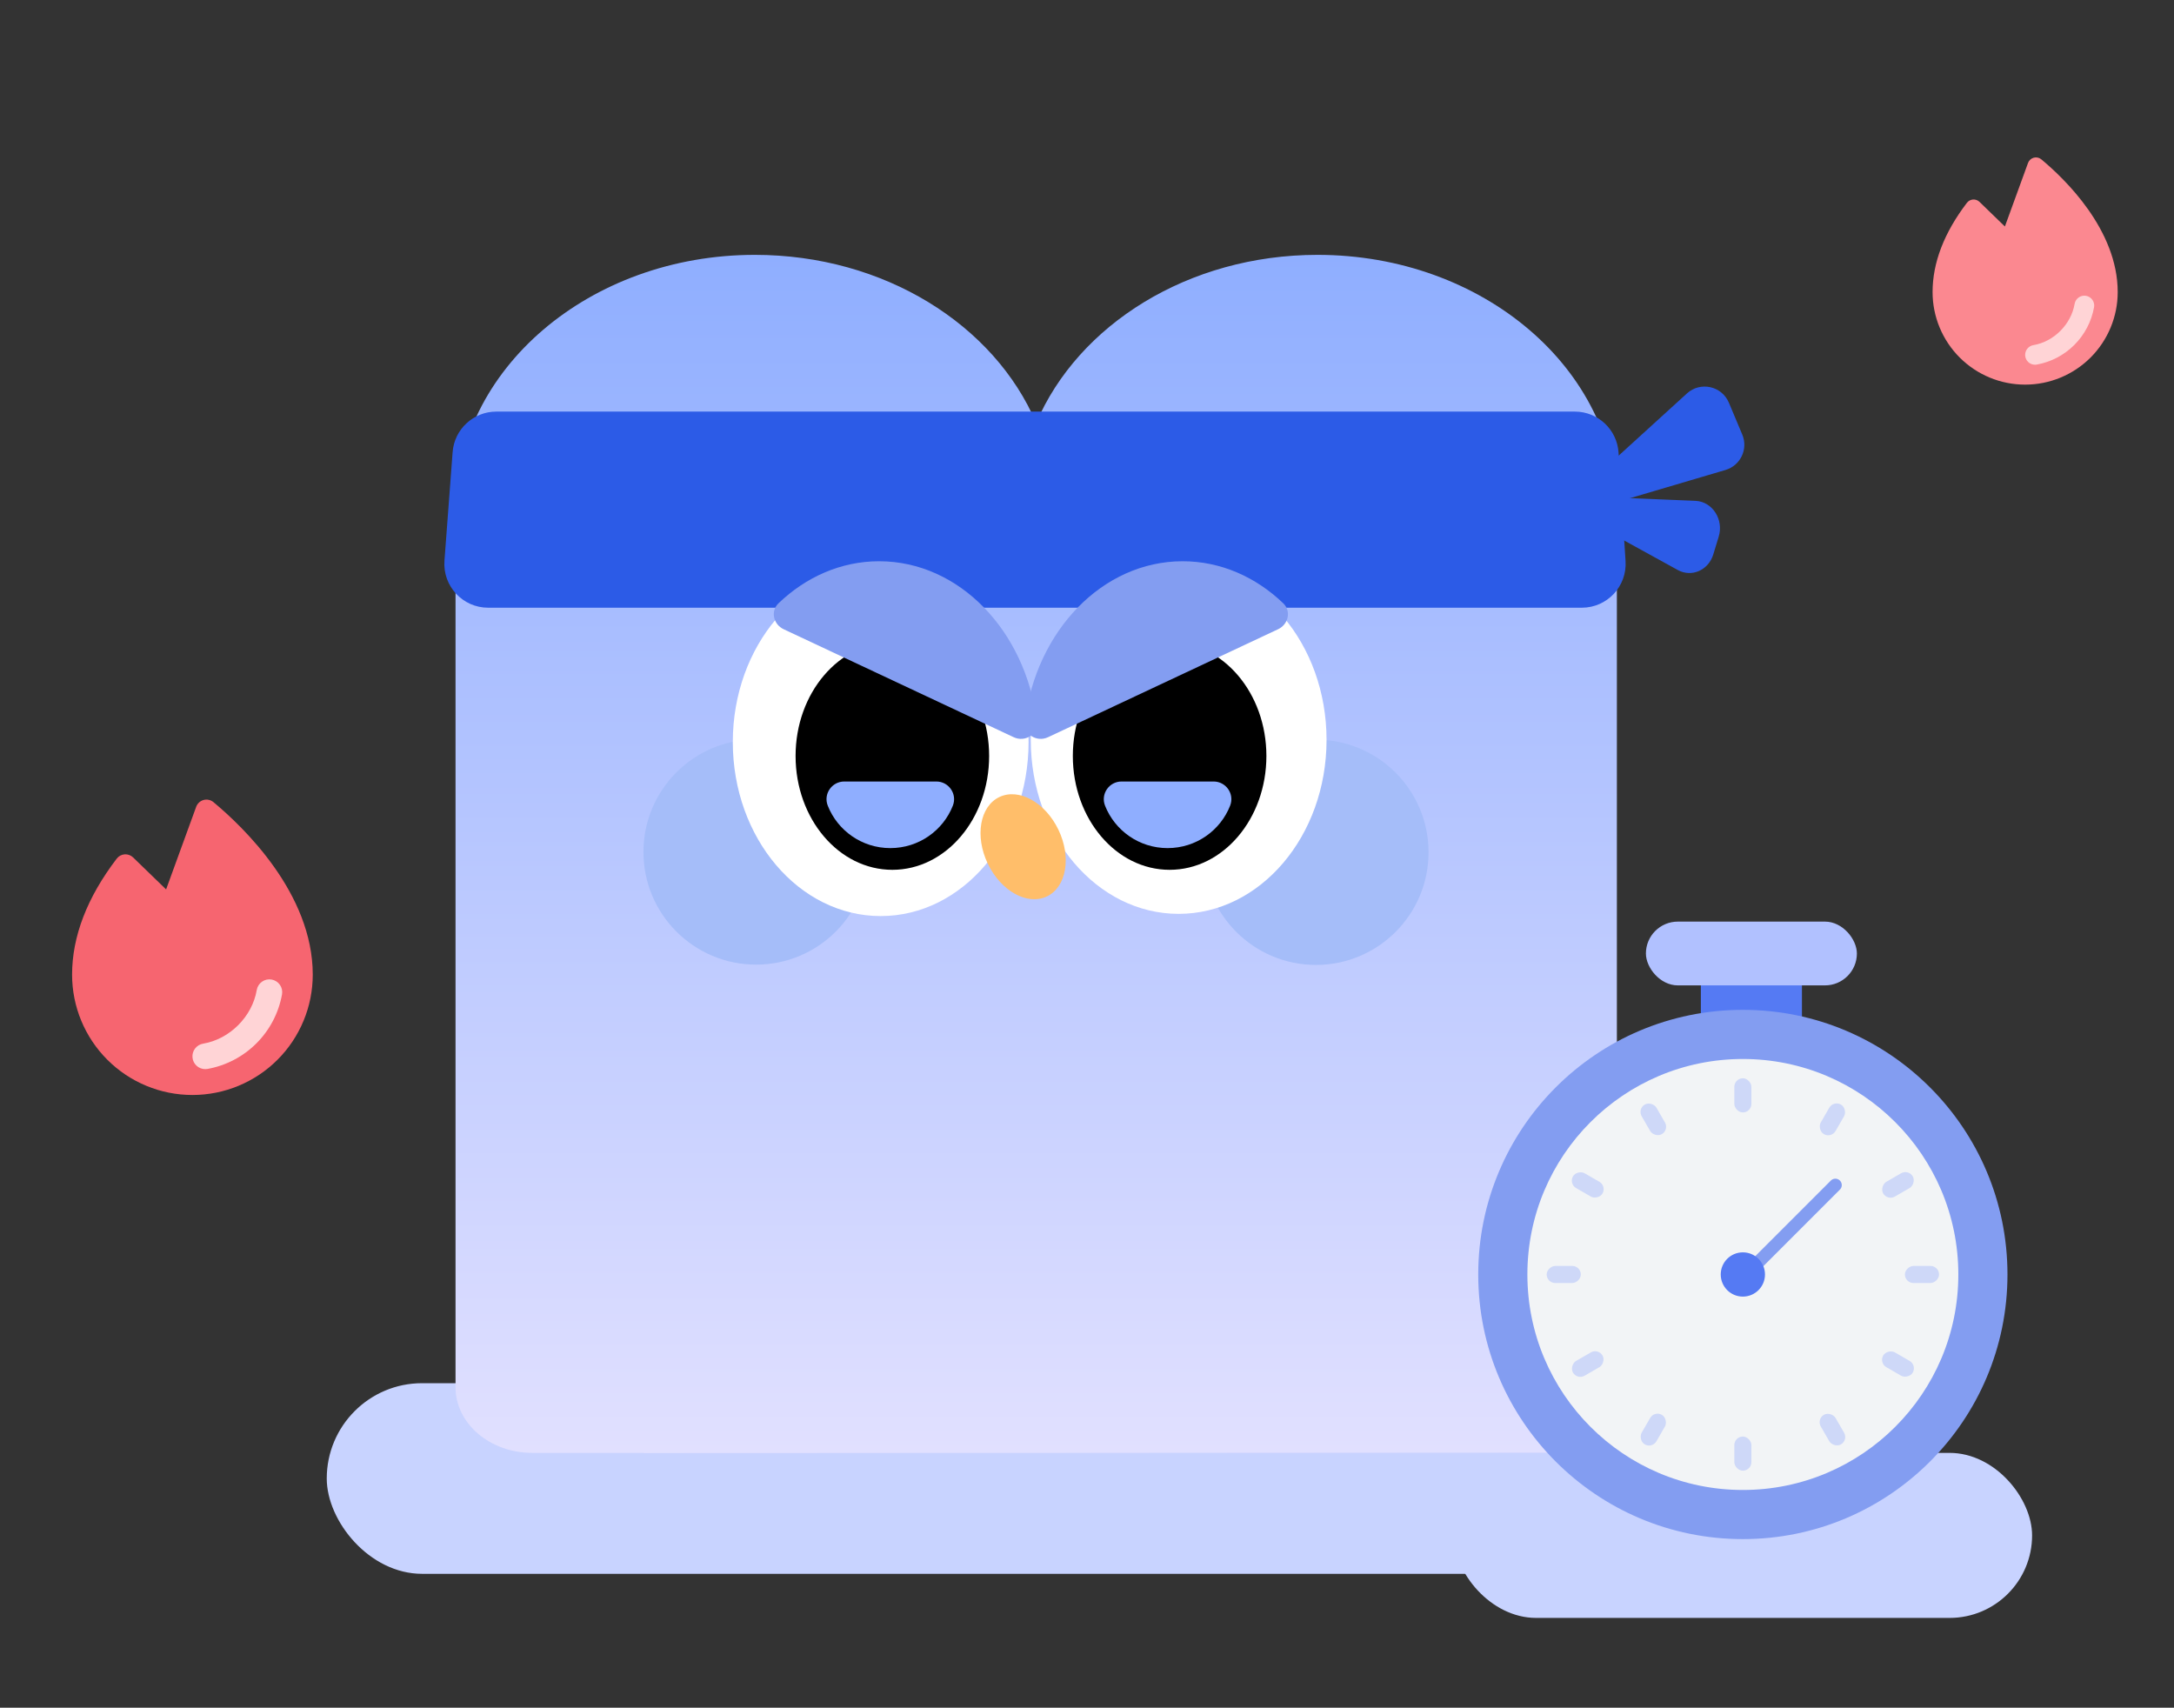 <svg width="303" height="238" viewBox="0 0 303 238" fill="none" xmlns="http://www.w3.org/2000/svg">
<rect x="0" y="0" width="303" height="238" fill="#333333" stroke="none"/>
<rect x="45.541" y="192.769" width="205.906" height="26.568" rx="13.284" fill="#C8D3FF"/>
<rect x="202.599" y="202.482" width="80.623" height="23" rx="11.5" fill="#C8D3FF"/>
<path d="M278.816 174.288C278.816 158.729 266.181 146.093 250.622 146.093H89.731V202.475H250.629C266.188 202.475 278.823 189.839 278.823 174.28L278.816 174.288Z" fill="url(#paint0_linear_1653_35359)"/>
<path d="M105.209 35.518C123.233 35.518 138.588 45.28 144.42 58.951C150.253 45.28 165.608 35.518 183.631 35.518C206.671 35.518 225.351 51.47 225.351 71.156V202.482H74.193C68.28 202.482 63.49 198.391 63.49 193.339V71.156C63.49 51.478 82.17 35.518 105.209 35.518Z" fill="url(#paint1_linear_1653_35359)"/>
<path d="M183.407 134.477C174.737 134.477 167.709 127.449 167.709 118.78C167.709 110.11 174.737 103.082 183.407 103.082C192.076 103.082 199.104 110.11 199.104 118.78C199.104 127.449 192.076 134.477 183.407 134.477Z" fill="#A5BDF9"/>
<path d="M105.379 134.435C96.709 134.435 89.681 127.407 89.681 118.738C89.681 110.068 96.709 103.04 105.379 103.04C114.048 103.04 121.076 110.068 121.076 118.738C121.076 127.407 114.048 134.435 105.379 134.435Z" fill="#A5BDF9"/>
<path d="M164.275 127.362C152.892 127.362 143.663 116.505 143.663 103.112C143.663 89.719 152.892 78.862 164.275 78.862C175.659 78.862 184.887 89.719 184.887 103.112C184.887 116.505 175.659 127.362 164.275 127.362Z" fill="white"/>
<path d="M122.746 127.669C111.362 127.669 102.134 116.812 102.134 103.419C102.134 90.026 111.362 79.169 122.746 79.169C134.129 79.169 143.357 90.026 143.357 103.419C143.357 116.812 134.129 127.669 122.746 127.669Z" fill="white"/>
<path d="M163.015 121.223C155.565 121.223 149.526 114.12 149.526 105.357C149.526 96.595 155.565 89.492 163.015 89.492C170.464 89.492 176.503 96.595 176.503 105.357C176.503 114.12 170.464 121.223 163.015 121.223Z" fill="black"/>
<path d="M124.372 121.223C116.923 121.223 110.884 114.12 110.884 105.357C110.884 96.595 116.923 89.492 124.372 89.492C131.821 89.492 137.86 96.595 137.86 105.357C137.86 114.12 131.821 121.223 124.372 121.223Z" fill="black"/>
<path d="M137.672 120.364C135.841 116.54 136.561 112.384 139.281 111.081C142.002 109.779 145.691 111.823 147.523 115.647C149.354 119.471 148.634 123.627 145.914 124.93C143.193 126.233 139.504 124.189 137.672 120.364Z" fill="#FFBE6A"/>
<path d="M169.147 108.915C170.883 108.915 172.086 110.665 171.451 112.276C170.095 115.739 166.705 118.196 162.731 118.196C158.758 118.196 155.375 115.739 154.011 112.276C153.377 110.658 154.58 108.915 156.315 108.915H169.14H169.147Z" fill="#8FAEFF"/>
<path d="M130.502 108.915C132.237 108.915 133.44 110.665 132.806 112.276C131.45 115.739 128.059 118.196 124.086 118.196C120.112 118.196 116.729 115.739 115.366 112.276C114.731 110.658 115.934 108.915 117.67 108.915H130.495H130.502Z" fill="#8FAEFF"/>
<path d="M63.083 63.011C63.323 59.825 65.977 57.362 69.172 57.362H219.492C222.711 57.362 225.377 59.862 225.585 63.075L226.561 78.195C226.788 81.714 223.994 84.694 220.467 84.694H68.036C64.484 84.694 61.681 81.673 61.947 78.13L63.083 63.011Z" fill="#2C5BE7"/>
<path d="M235.117 54.831L223.57 65.346C223.029 65.838 222.721 66.536 222.721 67.268C222.721 69.006 224.392 70.254 226.058 69.762L240.49 65.498C242.584 64.879 243.676 62.578 242.829 60.565L240.961 56.12C239.98 53.788 236.987 53.128 235.117 54.831Z" fill="#2C5BE7"/>
<path d="M236.303 69.8L223.979 69.288C223.377 69.263 222.796 69.522 222.39 69.999C221.475 71.073 221.77 72.796 222.983 73.464L233.84 79.44C235.77 80.502 238.116 79.473 238.788 77.268L239.544 74.791C240.275 72.393 238.655 69.897 236.303 69.8Z" fill="#2C5BE7"/>
<path d="M122.526 78.219C133.696 78.219 142.941 87.911 144.518 100.536C144.74 102.312 142.895 103.499 141.276 102.738L109.219 87.691C107.785 87.018 107.36 85.172 108.505 84.077C112.33 80.414 117.21 78.219 122.526 78.219Z" fill="#839DF1"/>
<path d="M164.829 78.219C153.66 78.219 144.414 87.911 142.837 100.536C142.615 102.312 144.46 103.499 146.08 102.738L178.136 87.691C179.57 87.018 179.995 85.172 178.851 84.077C175.026 80.414 170.145 78.219 164.829 78.219Z" fill="#839DF1"/>
<path d="M29.75 111.79C29.562 111.634 29.339 111.525 29.1 111.473C28.861 111.42 28.614 111.426 28.378 111.49C28.142 111.554 27.924 111.673 27.744 111.839C27.564 112.004 27.427 112.21 27.343 112.44L23.15 123.953L18.545 119.491C18.391 119.341 18.206 119.226 18.003 119.153C17.801 119.079 17.585 119.049 17.37 119.065C17.155 119.081 16.946 119.143 16.757 119.245C16.568 119.348 16.402 119.49 16.271 119.661C12.143 125.07 10.047 130.511 10.047 135.832C10.047 140.281 11.814 144.547 14.959 147.692C18.105 150.837 22.37 152.604 26.819 152.604C31.267 152.604 35.533 150.837 38.678 147.692C41.823 144.547 43.59 140.281 43.59 135.832C43.59 124.502 33.91 115.249 29.75 111.79Z" fill="#F66570"/>
<path d="M35.738 145.408C37.598 143.549 38.843 141.164 39.307 138.575H39.309C39.388 138.107 39.279 137.627 39.004 137.241C38.73 136.854 38.313 136.592 37.846 136.513C37.378 136.433 36.898 136.543 36.511 136.817C36.124 137.092 35.863 137.509 35.783 137.976C35.155 141.685 32.014 144.827 28.311 145.45C27.869 145.524 27.471 145.762 27.196 146.116C26.921 146.47 26.788 146.914 26.826 147.361C26.863 147.808 27.066 148.224 27.396 148.528C27.726 148.832 28.158 149 28.606 149C28.706 149.001 28.805 148.993 28.904 148.976C31.493 148.513 33.878 147.268 35.738 145.408Z" fill="#FFD4D6"/>
<path d="M284.508 22.209C284.363 22.088 284.192 22.005 284.008 21.965C283.824 21.924 283.634 21.929 283.452 21.978C283.271 22.027 283.104 22.119 282.965 22.246C282.826 22.373 282.72 22.532 282.656 22.708L279.431 31.565L275.889 28.133C275.77 28.017 275.628 27.929 275.472 27.872C275.316 27.816 275.15 27.793 274.985 27.805C274.82 27.817 274.659 27.865 274.513 27.944C274.368 28.023 274.24 28.132 274.14 28.263C270.964 32.424 269.352 36.61 269.352 40.703C269.352 44.124 270.711 47.406 273.13 49.825C275.55 52.245 278.831 53.604 282.253 53.604C285.675 53.604 288.956 52.245 291.376 49.825C293.795 47.406 295.154 44.124 295.154 40.703C295.154 31.987 287.708 24.869 284.508 22.209Z" fill="#FB8890"/>
<path d="M289.113 48.068C290.544 46.638 291.502 44.803 291.859 42.812H291.86C291.921 42.452 291.837 42.083 291.626 41.785C291.415 41.488 291.094 41.287 290.735 41.225C290.375 41.164 290.006 41.249 289.708 41.46C289.411 41.671 289.209 41.992 289.148 42.351C288.665 45.204 286.249 47.621 283.401 48.1C283.061 48.157 282.754 48.34 282.542 48.612C282.331 48.885 282.229 49.227 282.258 49.57C282.286 49.914 282.443 50.235 282.697 50.468C282.95 50.702 283.283 50.831 283.628 50.832C283.704 50.832 283.781 50.826 283.856 50.813C285.848 50.457 287.682 49.499 289.113 48.068Z" fill="#FFD4D6"/>
<rect x="251.144" y="134.401" width="13.186" height="14.086" rx="1.19" transform="rotate(90 251.144 134.401)" fill="#557AF3"/>
<circle cx="242.909" cy="177.618" r="36.881" fill="#839DF1"/>
<circle cx="242.91" cy="177.619" r="30.032" fill="#F2F4F6"/>
<rect x="241.721" y="150.275" width="2.379" height="4.759" rx="1.19" fill="#CED8F8"/>
<rect x="241.721" y="200.203" width="2.379" height="4.759" rx="1.19" fill="#CED8F8"/>
<rect x="270.254" y="176.429" width="2.379" height="4.759" rx="1.19" transform="rotate(90 270.254 176.429)" fill="#CED8F8"/>
<rect x="220.325" y="176.429" width="2.379" height="4.759" rx="1.19" transform="rotate(90 220.325 176.429)" fill="#CED8F8"/>
<rect x="265.996" y="162.917" width="2.379" height="4.759" rx="1.19" transform="rotate(60 265.996 162.917)" fill="#CED8F8"/>
<rect x="222.757" y="187.881" width="2.379" height="4.759" rx="1.19" transform="rotate(60 222.757 187.881)" fill="#CED8F8"/>
<rect x="255.552" y="153.344" width="2.379" height="4.759" rx="1.19" transform="rotate(30 255.552 153.344)" fill="#CED8F8"/>
<rect x="230.588" y="196.583" width="2.379" height="4.759" rx="1.19" transform="rotate(30 230.588 196.583)" fill="#CED8F8"/>
<rect x="228.209" y="154.533" width="2.379" height="4.759" rx="1.19" transform="rotate(-30 228.209 154.533)" fill="#CED8F8"/>
<rect x="253.173" y="197.772" width="2.379" height="4.759" rx="1.19" transform="rotate(-30 253.173 197.772)" fill="#CED8F8"/>
<rect x="218.635" y="164.978" width="2.379" height="4.759" rx="1.19" transform="rotate(-60 218.635 164.978)" fill="#CED8F8"/>
<rect x="261.874" y="189.941" width="2.379" height="4.759" rx="1.19" transform="rotate(-60 261.874 189.941)" fill="#CED8F8"/>
<path d="M255.804 165.161L243.366 177.6" stroke="#839DF1" stroke-width="1.785" stroke-linecap="round"/>
<circle cx="242.91" cy="177.618" r="3.084" fill="#557AF3"/>
<rect x="229.398" y="128.441" width="29.404" height="8.887" rx="4.444" fill="#B1C1FF"/>
<defs>
<linearGradient id="paint0_linear_1653_35359" x1="89.738" y1="174.295" x2="278.816" y2="174.295" gradientUnits="userSpaceOnUse">
<stop stop-color="#E1E0FF"/>
<stop offset="1" stop-color="#8FAEFF"/>
</linearGradient>
<linearGradient id="paint1_linear_1653_35359" x1="144.42" y1="202.482" x2="144.42" y2="35.518" gradientUnits="userSpaceOnUse">
<stop stop-color="#E1E0FF"/>
<stop offset="1" stop-color="#8FAEFF"/>
</linearGradient>
</defs>
</svg>
